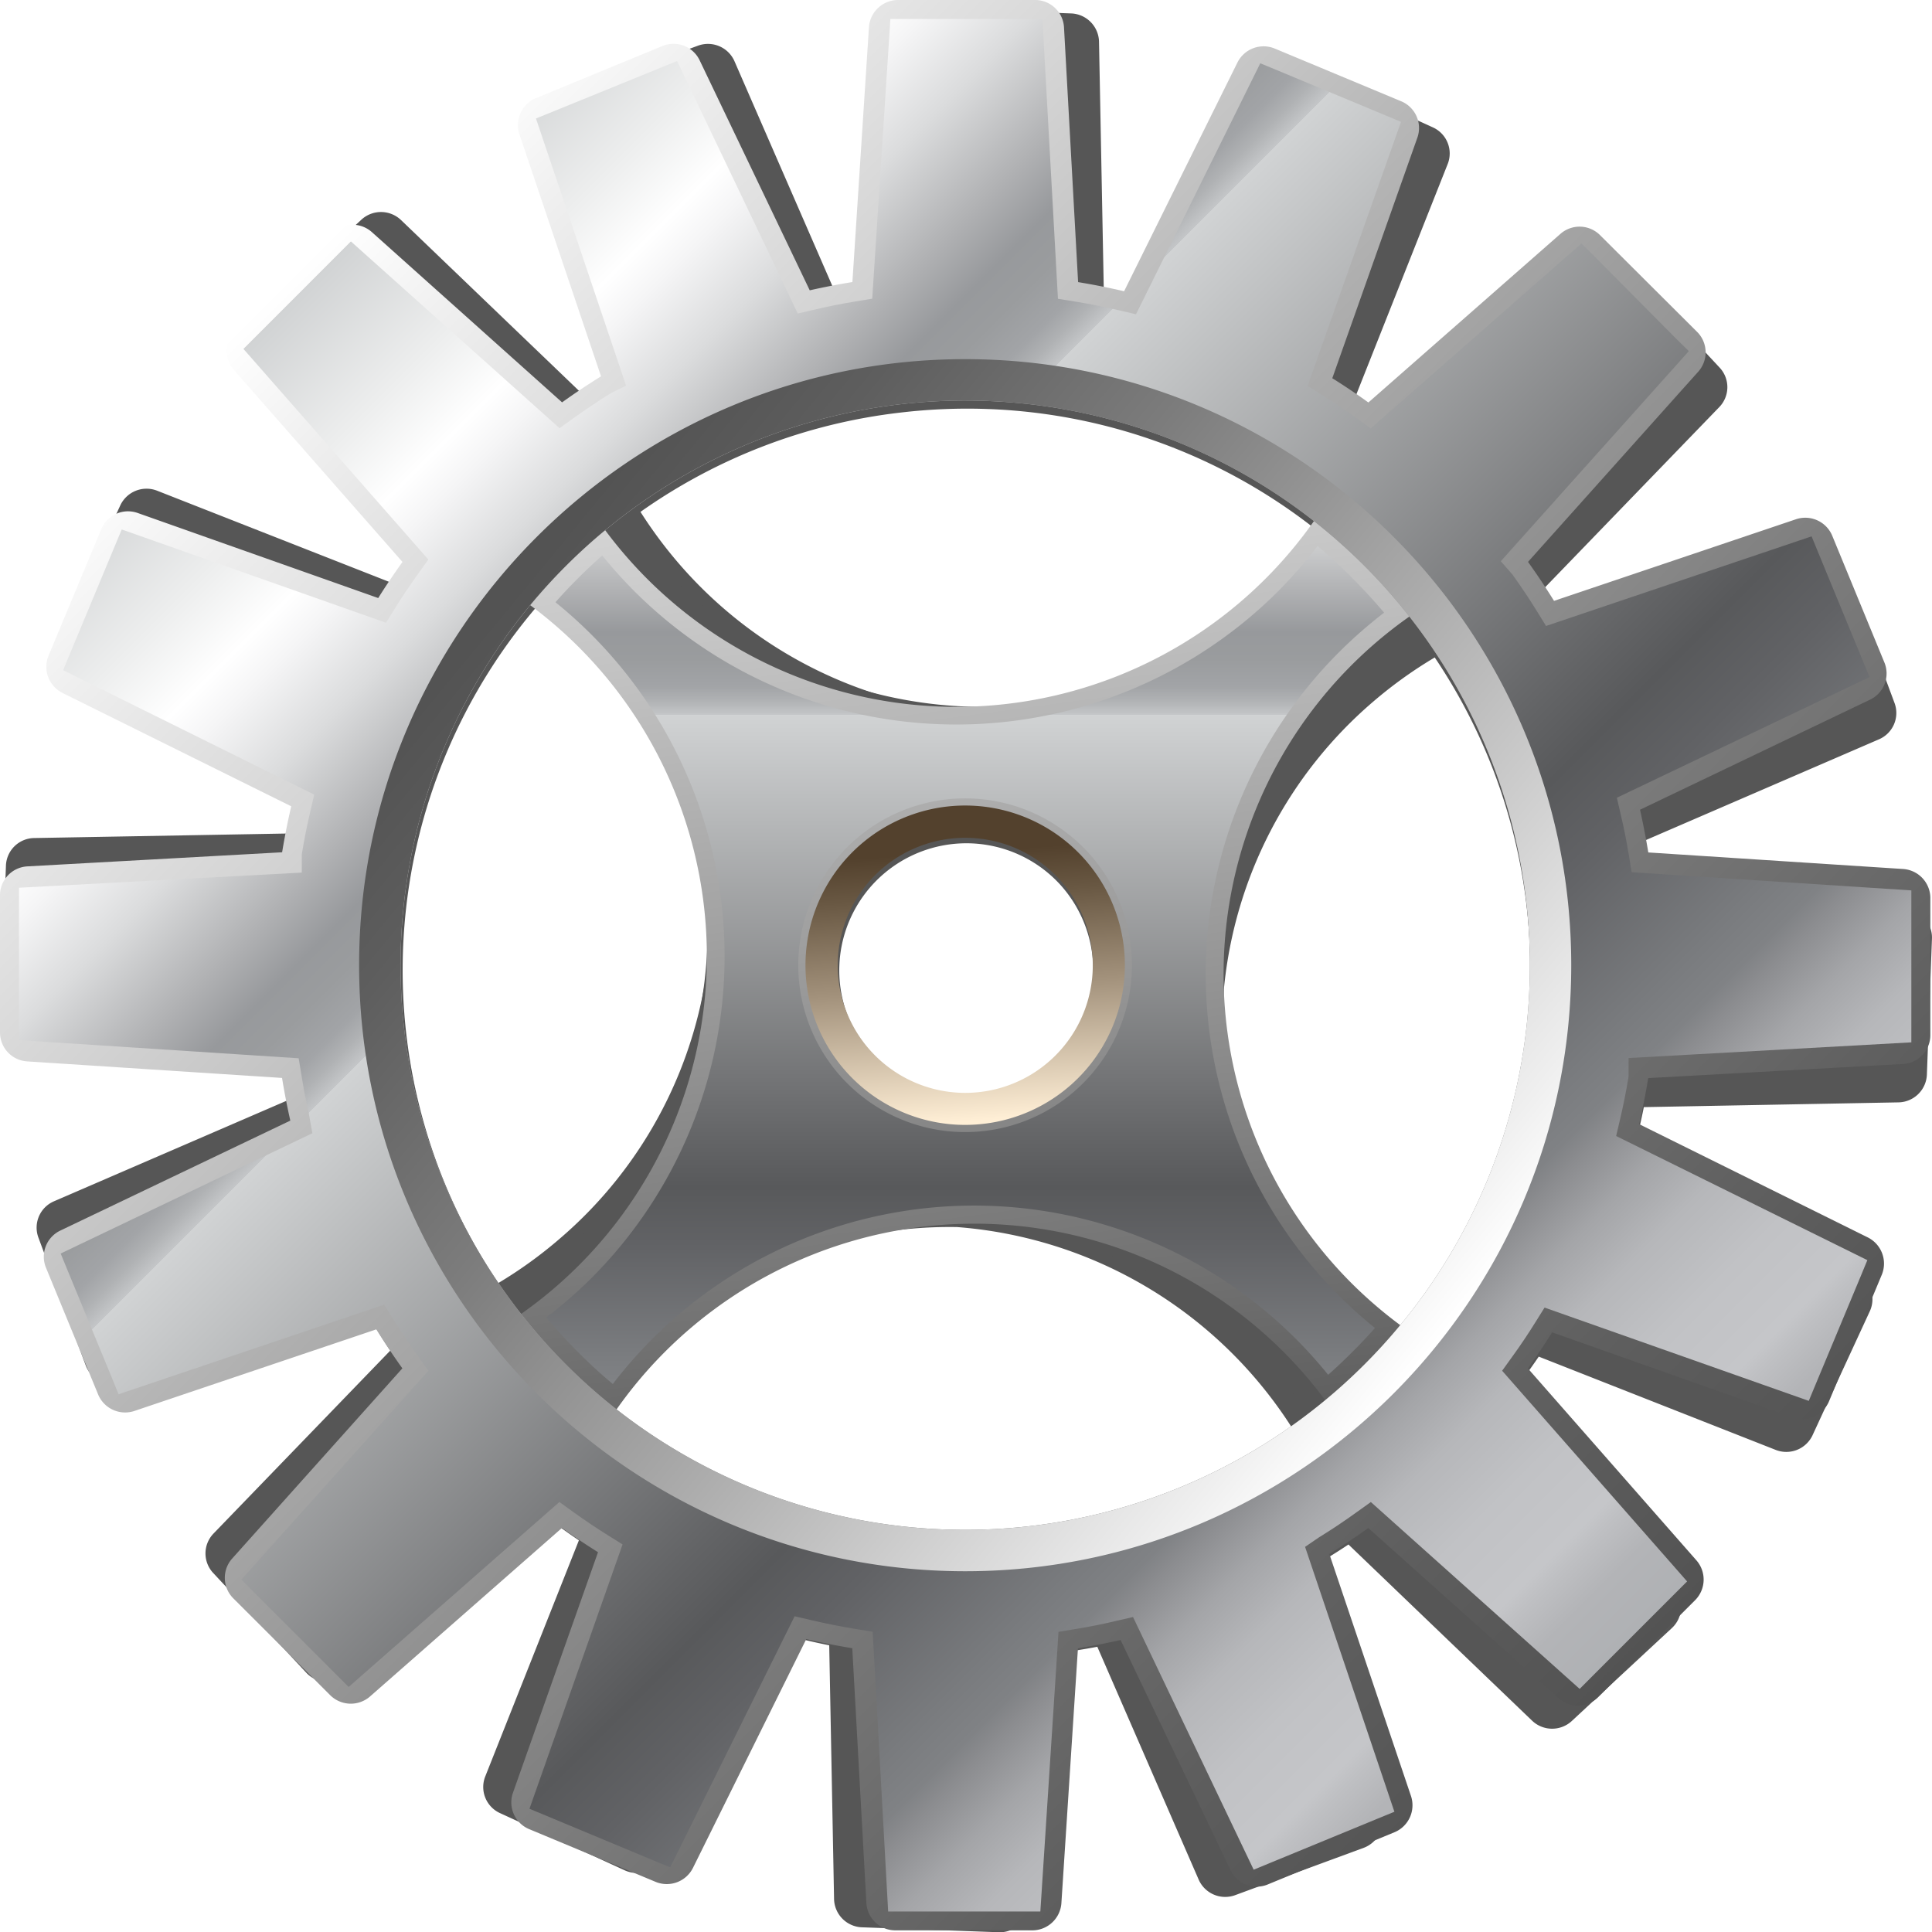<svg xmlns="http://www.w3.org/2000/svg" xmlns:xlink="http://www.w3.org/1999/xlink" viewBox="0 0 466.77 466.83"><defs><style>.cls-1{mask:url(#mask);filter:url(#luminosity-noclip-2);}.cls-2,.cls-8{mix-blend-mode:multiply;}.cls-2{fill:url(#radial-gradient);}.cls-3{isolation:isolate;}.cls-4{fill:#565656;}.cls-5{fill:url(#linear-gradient);}.cls-6{fill:url(#linear-gradient-2);}.cls-7{mask:url(#mask-2);}.cls-8{fill:url(#radial-gradient-2);}.cls-9{fill:url(#linear-gradient-3);}.cls-10{fill:url(#linear-gradient-4);}.cls-11{fill:url(#linear-gradient-5);}.cls-12{fill:url(#linear-gradient-6);}.cls-13{filter:url(#luminosity-noclip);}</style><filter id="luminosity-noclip" x="99.47" y="-8061.03" width="267.44" height="32766" filterUnits="userSpaceOnUse" color-interpolation-filters="sRGB"><feFlood flood-color="#fff" result="bg"/><feBlend in="SourceGraphic" in2="bg"/></filter><mask id="mask" x="99.47" y="-8061.03" width="267.44" height="32766" maskUnits="userSpaceOnUse"><g class="cls-13"/></mask><radialGradient id="radial-gradient" cx="497.99" cy="1302.21" r="145.85" gradientTransform="translate(804.45 -1031.95) rotate(45)" gradientUnits="userSpaceOnUse"><stop offset="0.71"/><stop offset="0.93" stop-color="#fff"/></radialGradient><linearGradient id="linear-gradient" x1="329.59" y1="1175.66" x2="640.94" y2="1413.21" gradientTransform="translate(804.45 -1031.95) rotate(45)" gradientUnits="userSpaceOnUse"><stop offset="0" stop-color="#fff"/><stop offset="1" stop-color="#3b3b3b"/></linearGradient><linearGradient id="linear-gradient-2" x1="374.21" y1="1182.11" x2="611.72" y2="1419.61" gradientTransform="translate(804.45 -1031.95) rotate(45)" gradientUnits="userSpaceOnUse"><stop offset="0" stop-color="#e5e2df"/><stop offset="0" stop-color="#d6d7d7"/><stop offset="0" stop-color="#d1d3d4"/><stop offset="0.07" stop-color="#edeeee"/><stop offset="0.11" stop-color="#fff"/><stop offset="0.13" stop-color="#f5f5f6"/><stop offset="0.17" stop-color="#dbdcdd"/><stop offset="0.22" stop-color="#b1b2b4"/><stop offset="0.25" stop-color="#97999c"/><stop offset="0.27" stop-color="#9a9c9e"/><stop offset="0.29" stop-color="#a2a4a7"/><stop offset="0.3" stop-color="#b0b2b4"/><stop offset="0.31" stop-color="#c4c6c8"/><stop offset="0.31" stop-color="#d1d3d4"/><stop offset="0.62" stop-color="#626365"/><stop offset="0.65" stop-color="#58595b"/><stop offset="0.69" stop-color="#616265"/><stop offset="0.77" stop-color="#7a7c7f"/><stop offset="0.79" stop-color="#808285"/><stop offset="0.8" stop-color="#8a8b8e"/><stop offset="0.83" stop-color="#a4a5a8"/><stop offset="0.86" stop-color="#b6b7ba"/><stop offset="0.9" stop-color="#c1c2c5"/><stop offset="0.94" stop-color="#c5c6c9"/><stop offset="0.95" stop-color="#bebfc2"/><stop offset="0.97" stop-color="#b3b4b7"/><stop offset="1" stop-color="#afb1b4"/></linearGradient><filter id="luminosity-noclip-2" x="99.47" y="99.47" width="267.44" height="241.15" filterUnits="userSpaceOnUse" color-interpolation-filters="sRGB"><feFlood flood-color="#fff" result="bg"/><feBlend in="SourceGraphic" in2="bg"/></filter><mask id="mask-2" x="99.47" y="99.47" width="267.44" height="241.15" maskUnits="userSpaceOnUse"><g class="cls-1"><path class="cls-2" d="M366.91,335.21l-.94-.33.63.72ZM326.51,310a105.6,105.6,0,0,1,14.11-161.12,138.29,138.29,0,0,0-10.86-12.23,136.83,136.83,0,0,0-12.24-10.86,105.63,105.63,0,0,1-161.11,14.11A107.16,107.16,0,0,1,146.14,128q-4.9,4-9.51,8.65T128,146.14a107.16,107.16,0,0,1,11.9,10.27,105.63,105.63,0,0,1-14.11,161.11,136.83,136.83,0,0,0,10.86,12.24,138.29,138.29,0,0,0,12.23,10.86,105.65,105.65,0,0,1,171.39-2.21q4.9-4.05,9.51-8.65t8.65-9.51A107.16,107.16,0,0,1,326.51,310ZM207.74,258.65a36,36,0,1,1,50.9,0A36,36,0,0,1,207.74,258.65ZM99.47,131.18l1,.34-.64-.74C99.68,130.91,99.57,131,99.47,131.18Zm31.71-31.71-.19.14.36.33C131.29,99.79,131.24,99.62,131.18,99.47Z"/></g></mask><radialGradient id="radial-gradient-2" cx="497.99" cy="1302.21" r="145.85" gradientTransform="translate(804.45 -1031.95) rotate(45)" gradientUnits="userSpaceOnUse"><stop offset="0.71" stop-color="#fff"/><stop offset="0.93" stop-color="#53412d"/></radialGradient><linearGradient id="linear-gradient-3" x1="519.08" y1="1323.42" x2="462.68" y2="1274.07" gradientTransform="translate(804.45 -1031.95) rotate(45)" gradientUnits="userSpaceOnUse"><stop offset="0" stop-color="#ffefd6"/><stop offset="0.43" stop-color="#a3927c"/><stop offset="0.73" stop-color="#695843"/><stop offset="0.87" stop-color="#53412d"/></linearGradient><linearGradient id="linear-gradient-4" x1="68.3" y1="68.3" x2="398.08" y2="398.08" gradientUnits="userSpaceOnUse"><stop offset="0" stop-color="#fff"/><stop offset="0.07" stop-color="#efefef"/><stop offset="0.4" stop-color="#adadad"/><stop offset="0.67" stop-color="#7c7c7c"/><stop offset="0.88" stop-color="#5e5e5e"/><stop offset="1" stop-color="#535353"/></linearGradient><linearGradient id="linear-gradient-5" x1="71.54" y1="71.54" x2="394.83" y2="394.83" gradientTransform="matrix(1, 0, 0, 1, 0, 0)" xlink:href="#linear-gradient-2"/><linearGradient id="linear-gradient-6" x1="345.75" y1="325.86" x2="123.99" y2="143.28" xlink:href="#linear-gradient-4"/></defs><title>Asset 2</title><g class="cls-3"><g id="Layer_2" data-name="Layer 2"><g id="Layer_1-2" data-name="Layer 1"><path class="cls-4" d="M141.72,94.29l.33.35c0-.16-.09-.32-.13-.48Z"/><path class="cls-4" d="M466.76,226.66a7,7,0,0,0-6.28-7.11l-61.31-6.21c-.45-3.48-1-6.92-1.64-10.33L454,178.6a6.92,6.92,0,0,0,3.76-8.64l-11.55-31.12a7.06,7.06,0,0,0-8.53-4.19l-59.08,17.49c-1.86-3.27-3.84-6.48-5.93-9.6h0l42.74-44.22a6.91,6.91,0,0,0,.13-9.42L392.89,64.61A7.08,7.08,0,0,0,383.4,64l-47.77,38.82q-4.14-3.21-8.49-6.14h0l22.64-57.1a6.92,6.92,0,0,0-3.48-8.75L316.05,17a7.07,7.07,0,0,0-9,3L277.7,74q-5.43-1.48-11-2.6h0L265.52,10a7,7,0,0,0-6.6-6.75L225.64,2a7,7,0,0,0-7.13,6.26l-6.22,61.09c-3.48.44-6.95,1-10.37,1.63L177.41,14.7A7,7,0,0,0,168.73,11L137.5,22.46a7,7,0,0,0-4.21,8.48l17.57,58.87h0q-4.94,2.79-9.62,5.91h0l-44.4-42.6A7,7,0,0,0,87.39,53L63,75.59A7,7,0,0,0,62.4,85l39,47.6c-2.14,2.74-4.2,5.56-6.15,8.46L37.9,118.53A7,7,0,0,0,29.11,122L15.19,152.13a7,7,0,0,0,3,9l54.18,29.24q-1.48,5.41-2.6,11h0L8.21,202.47A6.93,6.93,0,0,0,1.44,209L.24,242.19a7,7,0,0,0,6.28,7.11l61.31,6.22c.45,3.47,1,6.91,1.64,10.32h0L13,290.25a6.92,6.92,0,0,0-3.76,8.64L20.76,330a7.07,7.07,0,0,0,8.53,4.2l59.07-17.49h0q2.81,4.9,5.93,9.59h0L51.56,370.53a6.92,6.92,0,0,0-.13,9.42l22.68,24.29a7.08,7.08,0,0,0,9.49.61L131.37,366q4.14,3.21,8.49,6.14h0l-22.64,57.09A6.93,6.93,0,0,0,120.7,438L151,451.9a7.05,7.05,0,0,0,9-3l29.34-54q5.43,1.49,11,2.6l1.17,61.38a7,7,0,0,0,6.6,6.75l33.28,1.2a7,7,0,0,0,7.13-6.25l6.22-61.09q5.23-.66,10.37-1.63l24.51,56.3a7,7,0,0,0,8.68,3.75l31.23-11.5a7,7,0,0,0,4.21-8.49l-17.57-58.86h0q4.94-2.79,9.62-5.91h0l44.4,42.6a7,7,0,0,0,9.46.13L404,393.27a7,7,0,0,0,.6-9.46l-39-47.6h0q3.22-4.12,6.16-8.45l57.31,22.56a7,7,0,0,0,8.79-3.46l13.92-30.14a7,7,0,0,0-3.05-9l-54.18-29.24q1.49-5.42,2.6-11h0l61.61-1.15a7,7,0,0,0,6.77-6.57ZM254.45,256.88A30.71,30.71,0,1,1,256,213.57,30.84,30.84,0,0,1,254.45,256.88ZM143.18,154.71a104.47,104.47,0,0,1,28.15,75,104.46,104.46,0,0,1-36.15,69.6A105.23,105.23,0,0,1,120.36,310a135.31,135.31,0,0,1,11.41-165.83A106.77,106.77,0,0,1,143.18,154.71ZM323.83,314.15A104.44,104.44,0,0,1,295.69,239a104.41,104.41,0,0,1,36.13-69.53,105.65,105.65,0,0,1,14.81-10.63,135.28,135.28,0,0,1-11.4,165.82A107.54,107.54,0,0,1,323.83,314.15ZM238.44,98.81a136,136,0,0,1,83,32,105.4,105.4,0,0,1-85.64,41.54A105.2,105.2,0,0,1,164,136.14a107.26,107.26,0,0,1-9.26-12.47,135.81,135.81,0,0,1,62.89-24A137.75,137.75,0,0,1,238.44,98.81ZM228.56,370a136,136,0,0,1-83-32,105.4,105.4,0,0,1,85.7-41.54,105.53,105.53,0,0,1,81,48.67A136.22,136.22,0,0,1,228.56,370Z"/><path class="cls-4" d="M362.87,340.29l-.93-.36.6.75Zm-39.4-26.77a105.64,105.64,0,0,1,20.32-160.45,138,138,0,0,0-22.19-24,105.59,105.59,0,0,1-171.33-4.41q-5.07,3.87-9.84,8.28t-9,9.17a108.21,108.21,0,0,1,11.5,10.72,105.65,105.65,0,0,1-20.33,160.45,138.49,138.49,0,0,0,22.18,24,105.67,105.67,0,0,1,171.35,4.41q5.06-3.85,9.83-8.28t9-9.17A105.26,105.26,0,0,1,323.47,313.52ZM206.78,257.64a36,36,0,1,1,50.86,2A36,36,0,0,1,206.78,257.64ZM103.5,126.09l1,.37-.61-.76C103.72,125.83,103.61,126,103.5,126.09Zm32.92-30.46-.2.13.34.34C136.52,96,136.47,95.78,136.42,95.63Z"/><path class="cls-5" d="M366.91,335.21l-.94-.33.63.72ZM326.51,310a105.6,105.6,0,0,1,14.11-161.12,138.29,138.29,0,0,0-10.86-12.23,136.83,136.83,0,0,0-12.24-10.86,105.63,105.63,0,0,1-161.11,14.11A107.16,107.16,0,0,1,146.14,128q-4.9,4-9.51,8.65T128,146.14a107.16,107.16,0,0,1,11.9,10.27,105.63,105.63,0,0,1-14.11,161.11,136.83,136.83,0,0,0,10.86,12.24,138.29,138.29,0,0,0,12.23,10.86,105.65,105.65,0,0,1,171.39-2.21q4.9-4.05,9.51-8.65t8.65-9.51A107.16,107.16,0,0,1,326.51,310ZM207.74,258.65a36,36,0,1,1,50.9,0A36,36,0,0,1,207.74,258.65ZM99.47,131.18l1,.34-.64-.74C99.68,130.91,99.57,131,99.47,131.18Zm31.71-31.71-.19.14.36.33C131.29,99.79,131.24,99.62,131.18,99.47Z"/><path class="cls-6" d="M139.68,326.7c-2.68-2.68-5.27-5.49-7.71-8.39a111.89,111.89,0,0,0,11-9.6A110,110,0,0,0,134.2,145.5c1.75-2,3.58-3.92,5.48-5.82s3.85-3.73,5.82-5.48a112.18,112.18,0,0,0,7.86,8.73,110,110,0,0,0,155.35,0,111.89,111.89,0,0,0,9.6-11c2.9,2.45,5.71,5,8.39,7.71s5.26,5.49,7.7,8.38a111.88,111.88,0,0,0-10.95,9.61,109.91,109.91,0,0,0,8.74,163.21c-1.75,2-3.59,3.92-5.49,5.82s-3.84,3.74-5.82,5.49a109.93,109.93,0,0,0-172.82,2.22C145.17,332,142.36,329.38,139.68,326.7Zm122-122a40.31,40.31,0,1,0,0,57A40.36,40.36,0,0,0,261.69,204.69Z"/><g class="cls-7"><path class="cls-8" d="M366.91,335.21l-.94-.33.63.72ZM326.51,310a105.6,105.6,0,0,1,14.11-161.12,138.29,138.29,0,0,0-10.86-12.23,136.83,136.83,0,0,0-12.24-10.86,105.63,105.63,0,0,1-161.11,14.11A107.16,107.16,0,0,1,146.14,128q-4.9,4-9.51,8.65T128,146.14a107.16,107.16,0,0,1,11.9,10.27,105.63,105.63,0,0,1-14.11,161.11,136.83,136.83,0,0,0,10.86,12.24,138.29,138.29,0,0,0,12.23,10.86,105.65,105.65,0,0,1,171.39-2.21q4.9-4.05,9.51-8.65t8.65-9.51A107.16,107.16,0,0,1,326.51,310ZM207.74,258.65a36,36,0,1,1,50.9,0A36,36,0,0,1,207.74,258.65ZM99.47,131.18l1,.34-.64-.74C99.68,130.91,99.57,131,99.47,131.18Zm31.71-31.71-.19.14.36.33C131.29,99.79,131.24,99.62,131.18,99.47Z"/></g><path class="cls-9" d="M260.47,205.92a38.58,38.58,0,1,0,0,54.55A38.57,38.57,0,0,0,260.47,205.92ZM211.41,255A30.81,30.81,0,1,1,255,255,30.8,30.8,0,0,1,211.41,255Z"/><path class="cls-10" d="M466.37,216.86a7.05,7.05,0,0,0-6.55-6.91l-61.59-4q-.86-5.2-2-10.32L451.88,169a7,7,0,0,0,3.44-8.82l-12.69-30.84a7.06,7.06,0,0,0-8.69-3.9l-58.49,19.73q-3-4.83-6.28-9.42h0l41.17-46a7,7,0,0,0-.22-9.47L386.52,56.76A7,7,0,0,0,377,56.5l-46.4,40.74q-4.26-3.08-8.72-5.86h0l20.58-58.19a7,7,0,0,0-3.81-8.67L307.88,11.69a7.06,7.06,0,0,0-8.9,3.38l-27.4,55.3q-5.49-1.29-11.11-2.21h0L257.06,6.54A7,7,0,0,0,250.21,0H216.86a7.07,7.07,0,0,0-6.92,6.54l-4,61.6q-5.2.85-10.31,2L169,14.5a7,7,0,0,0-8.82-3.44L129.38,23.75a7.06,7.06,0,0,0-3.9,8.68l19.73,58.49h0q-4.83,3-9.41,6.29h0l-46-41.17a7,7,0,0,0-9.47.21L56.76,79.85a7.05,7.05,0,0,0-.26,9.52l40.73,46.39c-2,2.84-4,5.75-5.85,8.73L33.19,123.91a7,7,0,0,0-8.67,3.8L11.69,158.5a7.06,7.06,0,0,0,3.38,8.9l55.29,27.4q-1.27,5.47-2.2,11.11h0L6.54,209.32A7,7,0,0,0,0,216.17v33.35a7,7,0,0,0,6.54,6.91l61.6,4q.85,5.21,2,10.31h0L14.5,297.34a7,7,0,0,0-3.44,8.82L23.75,337a7.06,7.06,0,0,0,8.68,3.9l58.49-19.73h0q3,4.83,6.29,9.42h0l-41.16,46a7,7,0,0,0,.21,9.46l23.59,23.58a7.06,7.06,0,0,0,9.52.26l46.4-40.74q4.26,3.08,8.71,5.86h0l-20.57,58.18a7,7,0,0,0,3.8,8.67l30.79,12.84a7.07,7.07,0,0,0,8.9-3.38L194.8,396q5.49,1.29,11.11,2.21l3.41,61.62a7,7,0,0,0,6.85,6.54h33.35a7.05,7.05,0,0,0,6.91-6.55l4-61.59c3.46-.57,6.91-1.24,10.31-2l26.59,55.67a7,7,0,0,0,8.82,3.44L337,442.63a7.06,7.06,0,0,0,3.9-8.69l-19.73-58.49h0q4.83-3,9.41-6.29h0l46,41.17a7,7,0,0,0,9.46-.22l23.58-23.59a7.05,7.05,0,0,0,.26-9.51l-40.74-46.4h0q3.06-4.26,5.85-8.72l58.18,20.58a7,7,0,0,0,8.67-3.8l12.84-30.79a7.07,7.07,0,0,0-3.38-8.9L396,271.58q1.29-5.49,2.21-11.11h0l61.62-3.41a7,7,0,0,0,6.54-6.85ZM233.19,369.61A136.42,136.42,0,1,1,369.62,233.19,136.43,136.43,0,0,1,233.19,369.61Z"/><path class="cls-11" d="M390.46,274.46l.94-4c.77-3.29,1.45-6.65,2-10l.06-.4v-4.44l68.32-3.79v-4.32h0V219.41h0v-4.29l-67.57-4.39-.66-4c-.56-3.41-1.22-6.79-2-10l-.92-4,61.05-29.15-1.65-4h0l-10.71-26h0l-1.64-4-64.16,21.65-2.14-3.47c-1.85-3-3.8-5.92-5.82-8.74l-.14-.2-2.83-3.23,45.43-50.76-3.06-3h0L385.09,61.81h0l-3-3-50.91,44.69-3.32-2.39c-2.68-1.94-5.53-3.85-8.45-5.68l-3.49-2.19,22.56-63.8-4-1.67h0l-26-10.83h0l-4-1.65L274.46,75.92l-4-.93c-3.56-.84-7.19-1.56-10.81-2.15l-4.05-.65-3.75-67.6H215.12l-4.39,67.57-4,.66c-3.43.57-6.8,1.22-10,2l-4,.92-29.15-61-4,1.64h0L133.49,27h0l-4,1.63,21.77,64.54-3.78,1.89-.2.12c-2.9,1.81-5.84,3.78-8.75,5.87l-3.34,2.4L84.77,58.32l-3,3h0L61.81,81.29h0l-3,3,44.68,50.9-2.38,3.31c-2,2.84-4,5.68-5.67,8.46l-2.17,3.5L29.41,127.92l-1.67,4h0l-10.83,26h0l-1.65,4,60.65,30.06-.93,4c-.78,3.32-1.45,6.67-2,10l-.07.4v4.44L4.59,214.48v4.32h0V247h0v4.29l67.57,4.39.66,4c.48,2.95,1,5.88,1.66,8.7l.15.66,0,.1.84,4.65L14.66,302.85l1.64,4h0l10.72,26h0l1.63,4,64.16-21.64L95,318.68c1.9,3.07,4,6.15,6.1,9.14l2.41,3.35L58.32,381.61l3,3.05h0l19.92,19.91h0l3,3,50.91-44.69,3.31,2.39c2.7,1.94,5.54,3.86,8.46,5.68l3.49,2.18L127.92,437l4,1.66h0l26,10.84h0l4,1.65,30.06-60.66,4,.93c3.58.84,7.21,1.56,10.79,2.15l4.07.66,3.74,67.59h36.77l4.39-67.57,4-.66c3.47-.57,6.84-1.23,10-2l4-.92,29.15,61.05,4-1.65h0l26-10.71h0l4-1.64-21.58-64,3.56-2.43.1-.05.26-.16c2.85-1.77,5.75-3.72,8.62-5.79l3.35-2.4,50.45,45.15,3.05-3.06h0l19.91-19.91h0l3-3-44.69-50.9,2.39-3.32c2-2.74,3.89-5.58,5.68-8.45l2.18-3.49L437,338.45l1.66-4h0l10.84-26h0l1.65-4Zm-15.4-41.27c0,78.22-63.64,141.87-141.87,141.87S91.32,311.41,91.32,233.19,155,91.32,233.19,91.32,375.06,155,375.06,233.19Z"/><path class="cls-12" d="M233.19,86.77c-80.74,0-146.43,65.68-146.43,146.42s65.69,146.42,146.43,146.42,146.42-65.69,146.42-146.42S313.93,86.77,233.19,86.77Zm0,282.84A136.42,136.42,0,1,1,369.61,233.19,136.43,136.43,0,0,1,233.19,369.61Z"/></g></g></g></svg>